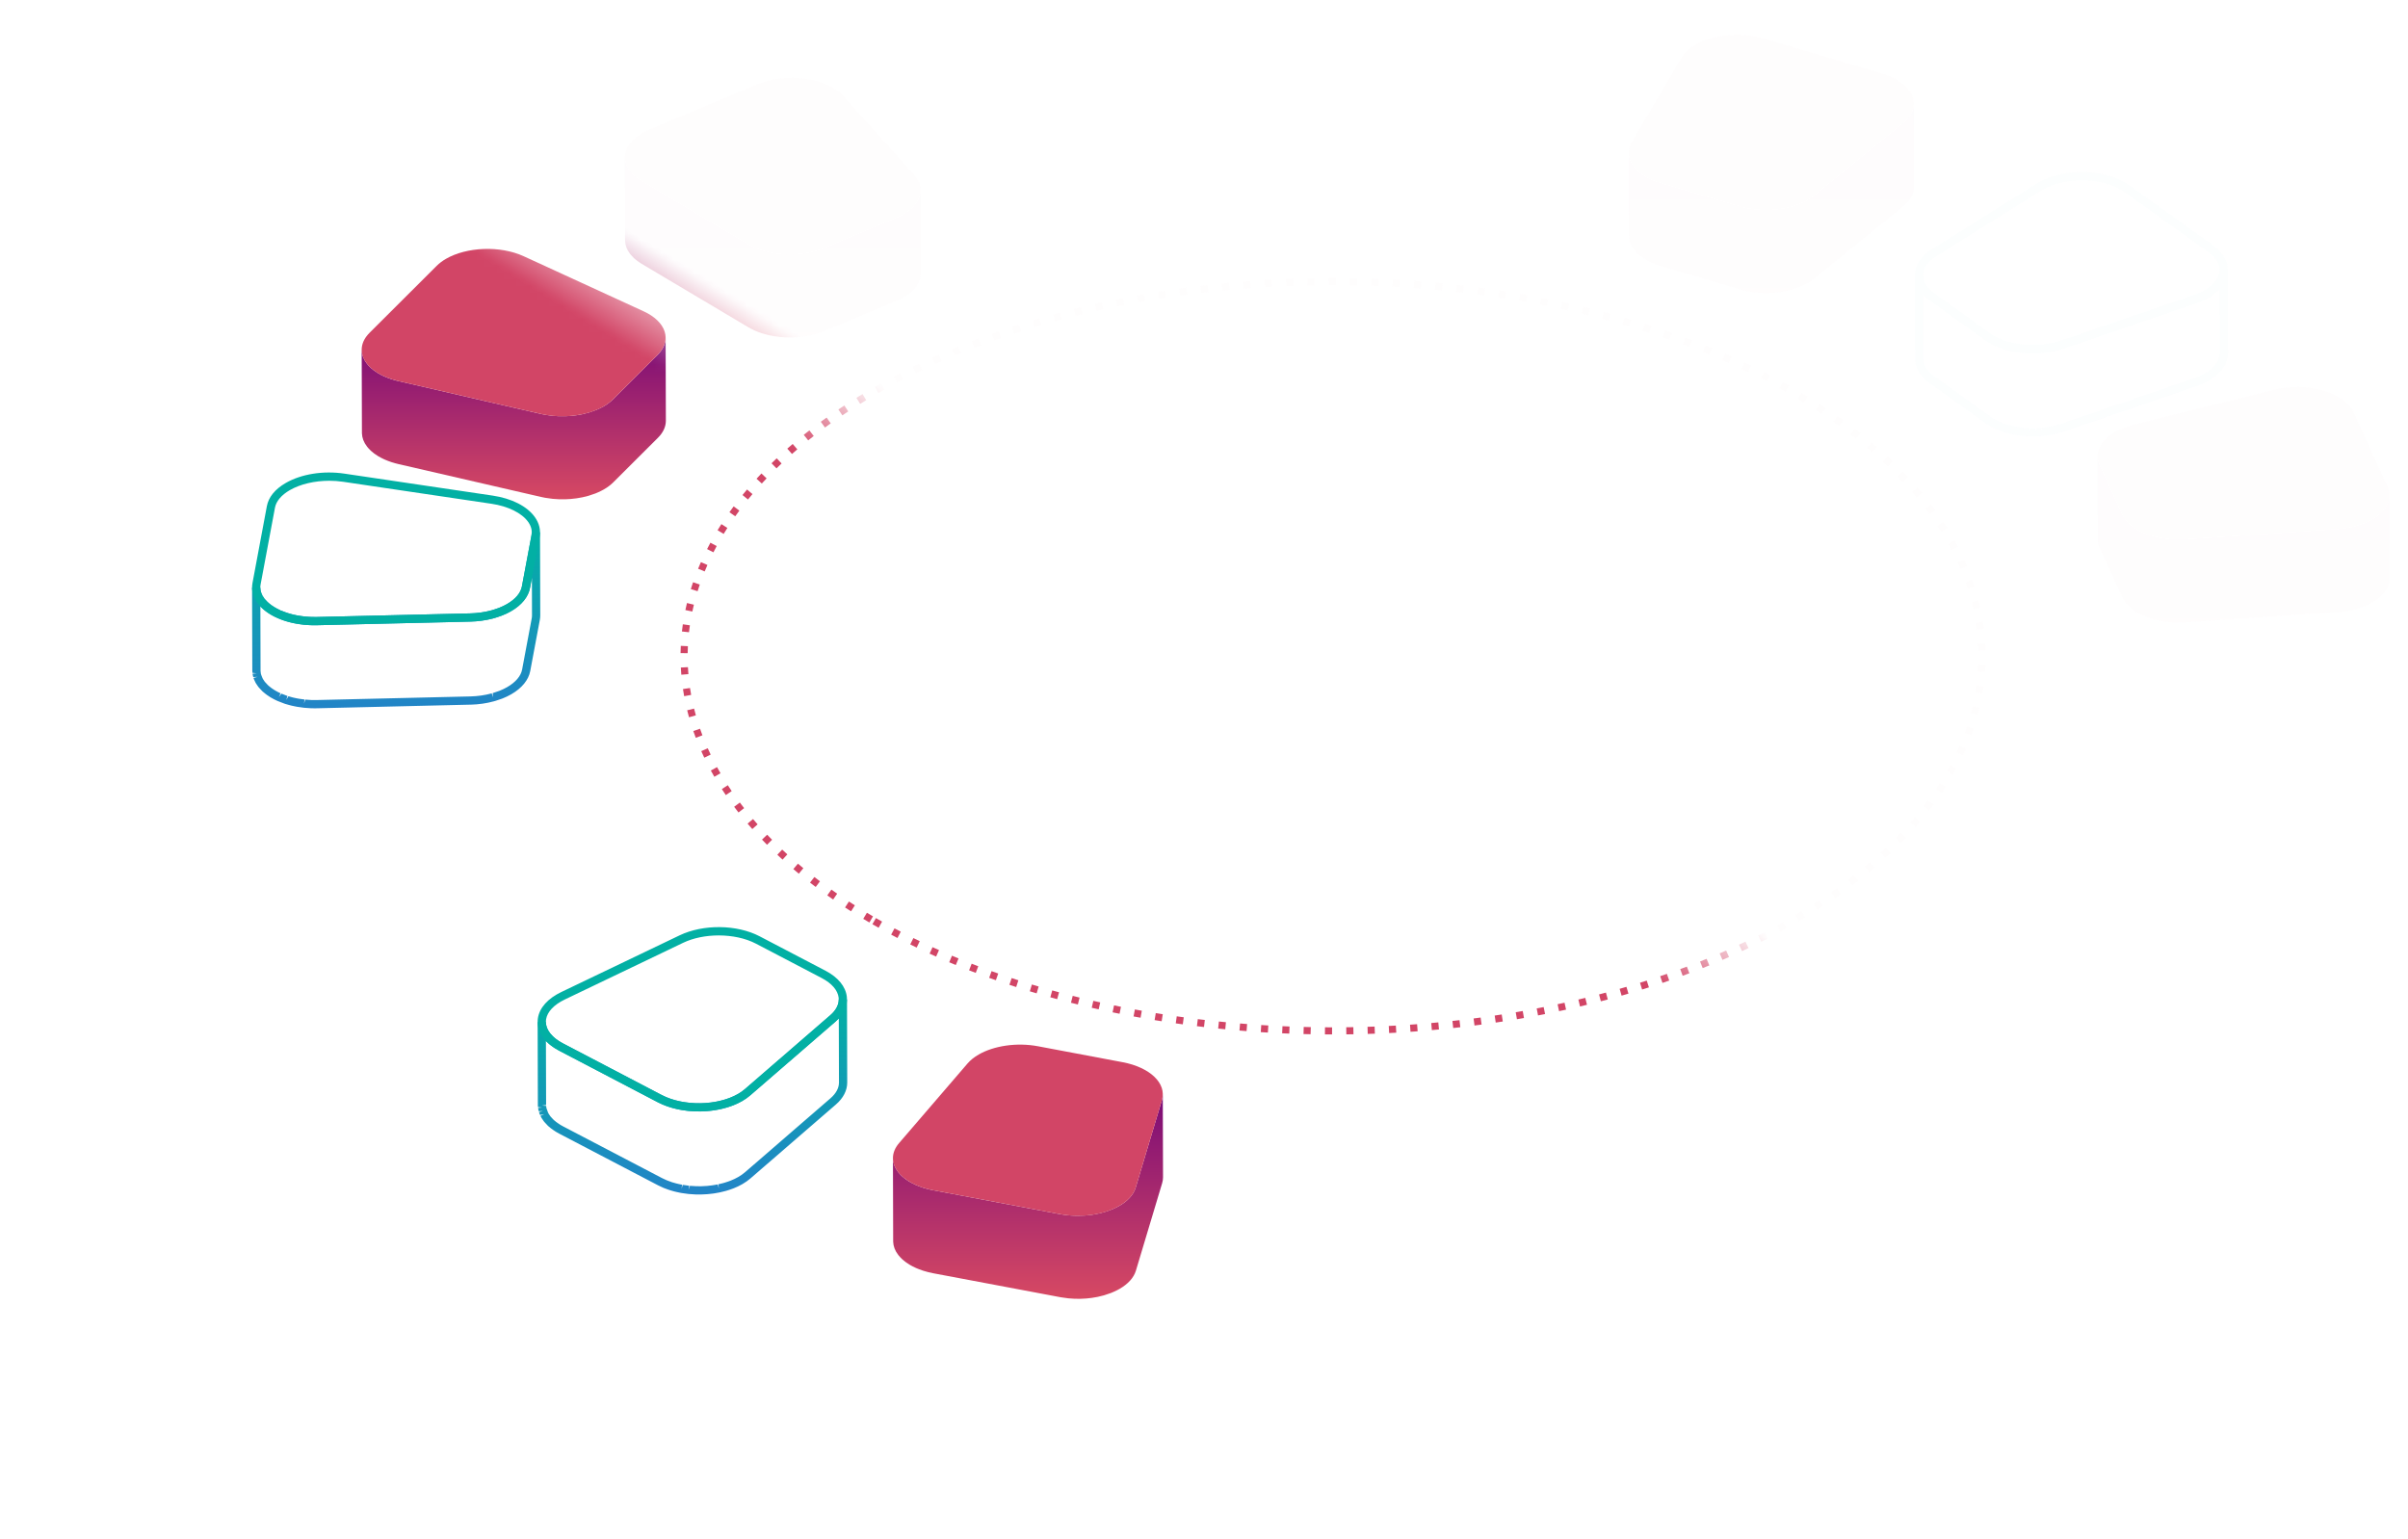 <svg width="366" height="234" viewBox="0 0 366 234" fill="none" xmlns="http://www.w3.org/2000/svg">
<mask id="mask0" style="mask-type:alpha" maskUnits="userSpaceOnUse" x="0" y="0" width="366" height="234">
<rect width="366" height="234" fill="url(#paint0_linear)"/>
</mask>
<g mask="url(#mask0)">
<path fill-rule="evenodd" clip-rule="evenodd" d="M201.961 43.348L202.623 43.346L203.038 43.347L203.042 42.266L202.623 42.265L201.957 42.267L201.961 43.348ZM206.271 43.385L206.294 42.304L205.21 42.285L205.194 43.366L206.271 43.385ZM198.728 43.391L199.805 43.37L199.787 42.289L198.702 42.31L198.728 43.391ZM209.5 43.484L209.545 42.404L208.462 42.364L208.425 43.444L209.5 43.484ZM195.495 43.495L196.572 43.453L196.535 42.373L195.45 42.415L195.495 43.495ZM212.728 43.645L212.792 42.566L211.709 42.506L211.652 43.585L212.728 43.645ZM192.264 43.66L193.341 43.598L193.282 42.519L192.197 42.581L192.264 43.66ZM215.949 43.867L216.035 42.79L214.954 42.708L214.876 43.786L215.949 43.867ZM189.037 43.887L190.112 43.805L190.034 42.727L188.951 42.81L189.037 43.887ZM219.167 44.151L219.272 43.075L218.193 42.973L218.096 44.049L219.167 44.151ZM185.814 44.177L186.889 44.073L186.787 42.997L185.707 43.102L185.814 44.177ZM222.377 44.497L222.504 43.424L221.428 43.301L221.309 44.375L222.377 44.497ZM182.596 44.529L183.668 44.405L183.547 43.331L182.467 43.456L182.596 44.529ZM225.577 44.906L225.726 43.836L224.652 43.691L224.512 44.762L225.577 44.906ZM179.385 44.946L180.455 44.8L180.312 43.729L179.236 43.876L179.385 44.946ZM228.77 45.38L228.939 44.312L227.87 44.146L227.708 45.214L228.77 45.38ZM176.185 45.426L177.251 45.259L177.087 44.191L176.013 44.359L176.185 45.426ZM231.949 45.918L232.141 44.855L231.074 44.666L230.891 45.732L231.949 45.918ZM172.993 45.973L174.056 45.783L173.87 44.719L172.8 44.909L172.993 45.973ZM235.117 46.522L235.33 45.462L234.27 45.253L234.063 46.313L235.117 46.522ZM169.812 46.586L170.871 46.374L170.662 45.314L169.597 45.526L169.812 46.586ZM238.27 47.193L238.506 46.139L237.449 45.906L237.221 46.963L238.27 47.193ZM166.646 47.268L167.7 47.033L167.47 45.977L166.407 46.213L166.646 47.268ZM241.406 47.932L241.666 46.883L240.615 46.627L240.363 47.678L241.406 47.932ZM163.494 48.019L164.544 47.76L164.288 46.71L163.231 46.97L163.494 48.019ZM244.524 48.742L244.81 47.699C244.462 47.604 244.113 47.511 243.765 47.42L243.489 48.464L244.524 48.742ZM160.361 48.841L161.405 48.558L161.126 47.514L160.074 47.799L160.361 48.841ZM247.622 49.623L247.931 48.587L246.892 48.283L246.593 49.322L247.622 49.623ZM157.252 49.735L158.283 49.429L157.98 48.391L156.939 48.7L157.252 49.735ZM250.707 50.582L251.039 49.553L250.005 49.223L249.681 50.254L250.707 50.582ZM154.17 50.702L155.194 50.371L154.866 49.341L153.834 49.674L154.17 50.702ZM253.767 51.615L254.126 50.596L253.101 50.239L252.749 51.262L253.767 51.615ZM151.115 51.745L152.13 51.389L151.776 50.367L150.752 50.727L151.115 51.745ZM256.796 52.728L257.183 51.718L256.167 51.336L255.79 52.348L256.796 52.728ZM148.085 52.867L149.093 52.484L148.712 51.472L147.698 51.858L148.085 52.867ZM259.796 53.921L260.21 52.922C259.876 52.784 259.54 52.647 259.204 52.511L258.8 53.514C259.134 53.648 259.466 53.784 259.796 53.921ZM145.091 54.07L146.087 53.66L145.679 52.659L144.675 53.072L145.091 54.07ZM262.76 55.197L263.201 54.211C262.871 54.063 262.541 53.917 262.207 53.771L261.775 54.762C262.105 54.906 262.434 55.051 262.76 55.197ZM142.132 55.356L143.115 54.918L142.68 53.928L141.688 54.37L142.132 55.356ZM265.685 56.559L266.155 55.586C265.829 55.429 265.503 55.273 265.175 55.118L264.714 56.096C265.038 56.249 265.362 56.403 265.685 56.559ZM139.212 56.729C139.533 56.571 139.856 56.416 140.181 56.261L139.716 55.285C139.389 55.441 139.062 55.599 138.737 55.757L139.212 56.729ZM268.565 58.009L269.067 57.052C268.747 56.884 268.425 56.718 268.102 56.553L267.611 57.516C267.931 57.679 268.249 57.843 268.565 58.009ZM136.337 58.19C136.653 58.022 136.971 57.857 137.29 57.693L136.796 56.731C136.473 56.898 136.151 57.065 135.831 57.235L136.337 58.19ZM271.398 59.551L271.93 58.61C271.615 58.432 271.299 58.255 270.981 58.08L270.459 59.026C270.773 59.2 271.086 59.375 271.398 59.551ZM133.512 59.743C133.821 59.566 134.134 59.389 134.447 59.215L133.922 58.27C133.605 58.447 133.288 58.625 132.975 58.804L133.512 59.743ZM274.176 61.187L274.74 60.266C274.433 60.077 274.122 59.889 273.81 59.703L273.257 60.632C273.565 60.815 273.872 61.001 274.176 61.187ZM130.74 61.391C131.043 61.203 131.349 61.017 131.656 60.831L131.1 59.905C130.786 60.093 130.477 60.282 130.17 60.472L130.74 61.391ZM276.892 62.921L277.489 62.021C277.188 61.82 276.886 61.621 276.579 61.424L275.993 62.332C276.296 62.527 276.595 62.724 276.892 62.921ZM128.033 63.135C128.328 62.937 128.627 62.739 128.928 62.542L128.336 61.638C128.031 61.838 127.729 62.038 127.43 62.239L128.033 63.135ZM279.536 64.757L280.171 63.882C279.879 63.67 279.583 63.459 279.284 63.249L278.663 64.134C278.958 64.341 279.248 64.548 279.536 64.757ZM125.395 64.985C125.684 64.774 125.974 64.565 126.267 64.357L125.64 63.476C125.343 63.687 125.049 63.9 124.758 64.112L125.395 64.985ZM282.103 66.701L282.772 65.854C282.489 65.63 282.203 65.406 281.914 65.184L281.256 66.041C281.541 66.26 281.823 66.48 282.103 66.701ZM122.843 66.941C123.119 66.718 123.4 66.497 123.683 66.277L123.021 65.423C122.731 65.648 122.445 65.873 122.165 66.099L122.843 66.941ZM284.577 68.757L285.286 67.941C285.014 67.704 284.738 67.468 284.46 67.233L283.763 68.059C284.037 68.29 284.309 68.523 284.577 68.757ZM120.378 69.01C120.645 68.775 120.915 68.541 121.189 68.307L120.485 67.486C120.208 67.723 119.934 67.961 119.663 68.2L120.378 69.01ZM286.946 70.928L287.696 70.15C287.437 69.9 287.173 69.649 286.906 69.401L286.168 70.191C286.431 70.436 286.691 70.682 286.946 70.928ZM118.023 71.196C118.276 70.948 118.533 70.701 118.795 70.454L118.053 69.668C117.787 69.919 117.524 70.171 117.267 70.423L118.023 71.196ZM289.197 73.22L289.988 72.485C289.742 72.219 289.492 71.955 289.239 71.692L288.46 72.442C288.709 72.7 288.955 72.96 289.197 73.22ZM115.788 73.502C116.026 73.24 116.27 72.98 116.518 72.72L115.734 71.974C115.482 72.239 115.233 72.505 114.989 72.773L115.788 73.502ZM291.311 75.634L292.145 74.948C291.915 74.668 291.681 74.389 291.44 74.111L290.622 74.817C290.856 75.089 291.085 75.361 291.311 75.634ZM113.689 75.931C113.912 75.656 114.14 75.382 114.371 75.108L113.547 74.409C113.31 74.689 113.078 74.969 112.85 75.251L113.689 75.931ZM293.269 78.172L294.146 77.542C293.935 77.248 293.718 76.955 293.498 76.662L292.635 77.313C292.851 77.598 293.062 77.885 293.269 78.172ZM111.751 78.484C111.955 78.195 112.165 77.907 112.378 77.62L111.511 76.975C111.292 77.269 111.078 77.564 110.868 77.86L111.751 78.484ZM295.05 80.834L295.97 80.266C295.778 79.957 295.583 79.65 295.384 79.343L294.478 79.933C294.673 80.233 294.864 80.533 295.05 80.834ZM109.991 81.162C110.176 80.859 110.363 80.557 110.557 80.256L109.647 79.672C109.449 79.981 109.256 80.29 109.067 80.6L109.991 81.162ZM296.632 83.617L297.591 83.119C297.424 82.797 297.252 82.476 297.075 82.154L296.128 82.676C296.301 82.989 296.469 83.303 296.632 83.617ZM108.436 83.957C108.596 83.642 108.761 83.326 108.931 83.012L107.979 82.498C107.806 82.82 107.637 83.144 107.473 83.467L108.436 83.957ZM297.988 86.512L298.984 86.094C298.844 85.758 298.698 85.423 298.547 85.089L297.563 85.536C297.71 85.861 297.852 86.186 297.988 86.512ZM107.108 86.864C107.242 86.537 107.382 86.209 107.525 85.883L106.535 85.447C106.388 85.783 106.246 86.119 106.108 86.456L107.108 86.864ZM299.095 89.507L300.124 89.177C300.013 88.83 299.896 88.482 299.773 88.137L298.755 88.498C298.874 88.834 298.987 89.17 299.095 89.507ZM106.033 89.869C106.137 89.531 106.246 89.194 106.361 88.858L105.34 88.508C105.221 88.855 105.107 89.203 105 89.553L106.033 89.869ZM299.93 92.586L300.984 92.352C300.905 91.996 300.82 91.641 300.732 91.286L299.683 91.55C299.77 91.895 299.853 92.24 299.93 92.586ZM105.23 92.959C105.303 92.613 105.382 92.267 105.466 91.921L104.415 91.667C104.329 92.023 104.248 92.379 104.173 92.736L105.23 92.959ZM300.473 95.726L301.545 95.593C301.5 95.232 301.45 94.869 301.393 94.508L300.325 94.678C300.38 95.027 300.43 95.376 300.473 95.726ZM104.722 96.11C104.761 95.757 104.807 95.405 104.857 95.054L103.787 94.899C103.734 95.263 103.689 95.626 103.647 95.991L104.722 96.11ZM300.711 98.901L301.791 98.872C301.781 98.507 301.766 98.143 301.745 97.778L300.665 97.84C300.686 98.193 300.701 98.548 300.711 98.901ZM104.521 99.293C104.527 98.939 104.538 98.584 104.555 98.229L103.475 98.18C103.458 98.545 103.447 98.911 103.441 99.275L104.521 99.293ZM301.717 102.165C301.742 101.8 301.763 101.436 301.777 101.069L300.697 101.026C300.683 101.381 300.664 101.734 300.639 102.089L301.717 102.165ZM103.554 102.565L104.632 102.477C104.603 102.122 104.578 101.77 104.561 101.416L103.481 101.473C103.5 101.836 103.524 102.199 103.554 102.565ZM301.322 105.439C301.384 105.076 301.439 104.714 301.488 104.351L300.418 104.204C300.37 104.556 300.315 104.906 300.256 105.257L301.322 105.439ZM103.987 105.828L105.05 105.633C104.985 105.284 104.928 104.935 104.876 104.586L103.808 104.744C103.861 105.107 103.921 105.468 103.987 105.828ZM300.618 108.652C300.714 108.298 300.803 107.943 300.887 107.587L299.834 107.341C299.754 107.685 299.667 108.028 299.575 108.371L300.618 108.652ZM104.726 109.034L105.767 108.741C105.67 108.399 105.58 108.057 105.495 107.714L104.446 107.972C104.533 108.326 104.627 108.681 104.726 109.034ZM299.625 111.786C299.751 111.442 299.871 111.097 299.986 110.751L298.961 110.409C298.85 110.745 298.731 111.08 298.609 111.415L299.625 111.786ZM105.753 112.157L106.765 111.775C106.638 111.442 106.517 111.107 106.401 110.774L105.38 111.127C105.499 111.471 105.624 111.815 105.753 112.157ZM298.364 114.821C298.519 114.489 298.668 114.156 298.813 113.823L297.82 113.394C297.68 113.719 297.534 114.042 297.384 114.366L298.364 114.821ZM107.045 115.179L108.02 114.712C107.865 114.391 107.718 114.068 107.574 113.745L106.586 114.183C106.733 114.516 106.887 114.848 107.045 115.179ZM296.86 117.74C297.04 117.421 297.215 117.102 297.386 116.782L296.433 116.273C296.266 116.586 296.095 116.898 295.919 117.209L296.86 117.74ZM108.575 118.083L109.511 117.542C109.331 117.233 109.158 116.922 108.989 116.612L108.04 117.128C108.213 117.447 108.392 117.766 108.575 118.083ZM295.141 120.534C295.345 120.229 295.543 119.923 295.737 119.617L294.823 119.039C294.635 119.339 294.44 119.637 294.242 119.935L295.141 120.534ZM110.318 120.861L111.213 120.256C111.012 119.959 110.817 119.661 110.624 119.364L109.716 119.95C109.912 120.255 110.113 120.559 110.318 120.861ZM293.232 123.198C293.455 122.908 293.675 122.617 293.889 122.324L293.018 121.686C292.808 121.971 292.594 122.256 292.375 122.54L293.232 123.198ZM112.248 123.509L113.102 122.845C112.881 122.562 112.665 122.278 112.453 121.994L111.586 122.641C111.802 122.931 112.024 123.22 112.248 123.509ZM291.155 125.731C291.395 125.455 291.633 125.179 291.865 124.901L291.037 124.207C290.809 124.48 290.577 124.75 290.341 125.02L291.155 125.731ZM114.344 126.027L115.154 125.311C114.917 125.043 114.683 124.773 114.453 124.503L113.629 125.202C113.864 125.479 114.103 125.754 114.344 126.027ZM288.934 128.133C289.189 127.871 289.441 127.609 289.689 127.346L288.901 126.606C288.658 126.863 288.411 127.121 288.16 127.377L288.934 128.133ZM116.583 128.414L117.351 127.652C117.097 127.398 116.849 127.142 116.604 126.886L115.822 127.632C116.071 127.894 116.325 128.153 116.583 128.414ZM286.585 130.406C286.853 130.159 287.118 129.911 287.38 129.662L286.636 128.879C286.378 129.124 286.117 129.368 285.853 129.611L286.585 130.406ZM118.946 130.673L119.673 129.874C119.407 129.632 119.145 129.39 118.886 129.147L118.146 129.934C118.408 130.181 118.675 130.427 118.946 130.673ZM284.124 132.56C284.404 132.326 284.683 132.092 284.957 131.856L284.25 131.037C283.981 131.27 283.709 131.5 283.433 131.729L284.124 132.56ZM121.419 132.811L122.104 131.975C121.828 131.747 121.554 131.518 121.282 131.287L120.583 132.111C120.858 132.346 121.137 132.579 121.419 132.811ZM281.567 134.593C281.857 134.372 282.145 134.151 282.43 133.927L281.762 133.077C281.482 133.297 281.199 133.515 280.913 133.731L281.567 134.593ZM123.983 134.83L124.632 133.965C124.345 133.75 124.062 133.533 123.78 133.316L123.118 134.169C123.403 134.391 123.692 134.611 123.983 134.83ZM278.929 136.511C279.227 136.303 279.522 136.094 279.816 135.885L279.189 135.004C278.897 135.211 278.605 135.418 278.31 135.624L278.929 136.511ZM126.634 136.736L127.247 135.846C126.95 135.642 126.657 135.437 126.367 135.232L125.742 136.112C126.036 136.321 126.333 136.528 126.634 136.736ZM276.214 138.322C276.52 138.126 276.823 137.929 277.125 137.73L276.532 136.826C276.233 137.023 275.934 137.218 275.63 137.412L276.214 138.322ZM129.356 138.533L129.936 137.621C129.631 137.428 129.33 137.235 129.03 137.04L128.442 137.946C128.744 138.143 129.049 138.338 129.356 138.533ZM273.434 140.031C273.747 139.846 274.059 139.66 274.368 139.473L273.806 138.549C273.502 138.734 273.194 138.918 272.885 139.1L273.434 140.031ZM132.143 140.231L132.688 139.297C132.377 139.115 132.069 138.933 131.764 138.749L131.207 139.677C131.517 139.862 131.828 140.047 132.143 140.231ZM133.544 141.033L134.073 140.092C133.761 139.916 133.449 139.738 133.139 139.56L132.6 140.495C132.912 140.676 133.228 140.856 133.544 141.033ZM270.598 141.642C270.917 141.468 271.235 141.292 271.551 141.115L271.022 140.172C270.71 140.347 270.396 140.521 270.08 140.693L270.598 141.642ZM136.41 142.585L136.91 141.626L135.958 141.125L135.45 142.079L136.41 142.585ZM267.711 143.156L268.677 142.662L268.183 141.701L267.223 142.192L267.711 143.156ZM139.326 144.043L139.795 143.068C139.471 142.913 139.149 142.756 138.828 142.598L138.35 143.567C138.674 143.727 139 143.886 139.326 144.043ZM264.779 144.58C265.107 144.427 265.436 144.272 265.762 144.115L265.295 143.141C264.973 143.295 264.648 143.448 264.322 143.6L264.779 144.58ZM142.284 145.412L142.722 144.424C142.394 144.278 142.067 144.131 141.742 143.983L141.293 144.965C141.622 145.115 141.952 145.265 142.284 145.412ZM261.806 145.914C262.139 145.772 262.47 145.626 262.801 145.48L262.363 144.491C262.036 144.636 261.707 144.779 261.378 144.922L261.806 145.914ZM145.278 146.693L145.691 145.693L144.696 145.279L144.276 146.275L145.278 146.693ZM258.798 147.162L259.806 146.755L259.395 145.755L258.398 146.158L258.798 147.162ZM148.307 147.89L148.691 146.88L147.687 146.493L147.294 147.499L148.307 147.89ZM255.757 148.327L256.774 147.948L256.391 146.937L255.382 147.314L255.757 148.327ZM151.367 149.005L151.725 147.986L150.711 147.625L150.344 148.643L151.367 149.005ZM252.686 149.412L253.712 149.06L253.357 148.038L252.338 148.389L252.686 149.412ZM154.454 150.041L154.786 149.012L153.763 148.679L153.423 149.704L154.454 150.041ZM249.59 150.419C249.936 150.312 250.281 150.202 250.625 150.092L250.293 149.063C249.953 149.173 249.611 149.28 249.268 149.388L249.59 150.419ZM157.562 151L157.867 149.963C157.523 149.862 157.182 149.76 156.84 149.656L156.525 150.69C156.869 150.795 157.215 150.898 157.562 151ZM246.469 151.35L247.513 151.048L247.208 150.011L246.174 150.311L246.469 151.35ZM160.685 151.882L160.968 150.839L159.933 150.556L159.644 151.597L160.685 151.882ZM243.318 152.209C243.67 152.117 244.022 152.025 244.372 151.93L244.091 150.887L243.047 151.162L243.318 152.209ZM163.829 152.692L164.087 151.644L163.046 151.383L162.78 152.432L163.829 152.692ZM240.151 152.995C240.506 152.911 240.859 152.827 241.212 152.739L240.952 151.691C240.604 151.777 240.254 151.86 239.903 151.942L240.151 152.995ZM166.991 153.432L167.226 152.377L166.179 152.141L165.937 153.194L166.991 153.432ZM236.968 153.71C237.323 153.635 237.679 153.558 238.033 153.479L237.797 152.424C237.446 152.503 237.095 152.578 236.743 152.653L236.968 153.71ZM170.169 154.104L170.38 153.043L169.328 152.829L169.107 153.888L170.169 154.104ZM233.77 154.357L234.838 154.149L234.627 153.088L233.568 153.294L233.77 154.357ZM173.36 154.705L173.548 153.641L172.491 153.449L172.294 154.512L173.36 154.705ZM230.562 154.935L231.633 154.749L231.445 153.685L230.38 153.868L230.562 154.935ZM176.563 155.241L176.731 154.173L175.67 154.003L175.494 155.069L176.563 155.241ZM227.341 155.444L228.416 155.281L228.25 154.213L227.183 154.376L227.341 155.444ZM179.777 155.711L179.922 154.641L178.857 154.492L178.705 155.563L179.777 155.711ZM224.113 155.891L225.192 155.748L225.046 154.678L223.977 154.818L224.113 155.891ZM183 156.12L183.123 155.046L182.057 154.919L181.924 155.991L183 156.12ZM220.878 156.272L221.957 156.151L221.834 155.077L220.761 155.197L220.878 156.272ZM186.234 156.463L186.333 155.387C185.977 155.354 185.62 155.318 185.265 155.281L185.153 156.356C185.513 156.394 185.873 156.43 186.234 156.463ZM217.634 156.59L218.716 156.491L218.614 155.415L217.54 155.514L217.634 156.59ZM189.47 156.743L189.552 155.665L188.481 155.58L188.389 156.656L189.47 156.743ZM214.388 156.845L215.472 156.767L215.39 155.689L214.315 155.767L214.388 156.845ZM192.711 156.963L192.775 155.885L191.7 155.818L191.63 156.897L192.711 156.963ZM211.138 157.037C211.5 157.02 211.862 157.001 212.225 156.979L212.16 155.901C211.802 155.921 211.443 155.94 211.085 155.957L211.138 157.037ZM195.96 157.12L196.003 156.04L194.928 155.994L194.877 157.074L195.96 157.12ZM207.886 157.167L208.972 157.131L208.931 156.051L207.855 156.087L207.886 157.167ZM199.198 157.214L199.233 156.134L198.156 156.109L198.127 157.189L199.198 157.214ZM204.633 157.236L205.719 157.22L205.698 156.14L204.621 156.155L204.633 157.236ZM202.463 157.248L202.467 156.168L201.389 156.163L201.38 157.243L202.463 157.248Z" fill="#D24566"/>
<path fill-rule="evenodd" clip-rule="evenodd" d="M94.996 24.15C95.004 24.247 95.011 24.344 95.028 24.44L95.082 24.658L95.159 24.927L95.248 25.139C95.287 25.232 95.329 25.325 95.377 25.417L95.495 25.615C95.558 25.717 95.626 25.819 95.701 25.921L95.843 26.1C95.963 26.247 96.099 26.392 96.246 26.533L96.353 26.642C96.442 26.722 96.543 26.8 96.641 26.879L96.865 27.061C96.975 27.14 97.097 27.216 97.213 27.293C97.305 27.352 97.388 27.413 97.484 27.471L113.717 37.128C113.993 37.293 114.29 37.441 114.595 37.58L114.784 37.665C115.085 37.795 115.397 37.914 115.718 38.019L115.98 38.098C116.14 38.146 116.3 38.192 116.463 38.235C116.566 38.261 116.67 38.285 116.774 38.309C116.933 38.346 117.093 38.38 117.254 38.411C117.35 38.43 117.446 38.447 117.543 38.464C117.874 38.521 118.208 38.57 118.548 38.604L118.593 38.607C118.874 38.634 119.157 38.652 119.441 38.664C119.543 38.668 119.646 38.669 119.748 38.671C119.928 38.674 120.107 38.676 120.287 38.673C120.401 38.671 120.515 38.669 120.628 38.664C120.79 38.658 120.953 38.649 121.115 38.638C121.229 38.63 121.345 38.622 121.459 38.611C121.623 38.596 121.785 38.577 121.948 38.556C122.057 38.543 122.166 38.53 122.274 38.514C122.465 38.486 122.655 38.451 122.844 38.415L123.092 38.369C123.38 38.308 123.663 38.239 123.941 38.16L124.087 38.115C124.378 38.029 124.662 37.933 124.941 37.827C125.055 37.783 125.172 37.743 125.283 37.696L136.248 33.093C136.633 32.932 136.989 32.756 137.316 32.567C139.02 31.583 139.936 30.256 139.932 28.905L139.968 41.528C139.972 42.879 139.056 44.206 137.353 45.19C137.025 45.378 136.669 45.555 136.284 45.716L125.319 50.319L125.107 50.406L124.976 50.45C124.697 50.556 124.413 50.653 124.122 50.738L124.022 50.772L123.978 50.783C123.699 50.861 123.415 50.931 123.128 50.991L123.085 51.002L122.88 51.038C122.69 51.074 122.501 51.108 122.31 51.137L122.21 51.154L121.984 51.179C121.821 51.2 121.658 51.219 121.494 51.234L121.35 51.25L121.152 51.261C120.989 51.272 120.826 51.281 120.662 51.287L120.479 51.297L120.324 51.296C120.144 51.299 119.964 51.297 119.783 51.294L119.57 51.293L119.477 51.287C119.191 51.275 118.906 51.257 118.623 51.23L118.589 51.227H118.584C118.244 51.192 117.909 51.143 117.577 51.087L117.453 51.069L117.291 51.034C117.129 51.003 116.969 50.969 116.81 50.932C116.705 50.908 116.602 50.884 116.499 50.857C116.335 50.816 116.175 50.769 116.016 50.721L115.807 50.662L115.754 50.642C115.432 50.537 115.121 50.418 114.82 50.288L114.631 50.203C114.326 50.064 114.029 49.916 113.753 49.751L97.519 40.094L97.475 40.066L97.249 39.915C97.13 39.839 97.01 39.763 96.901 39.684L96.675 39.501C96.578 39.422 96.478 39.345 96.389 39.264L96.356 39.238L96.281 39.156C96.133 39.015 95.999 38.87 95.877 38.723L95.805 38.644L95.737 38.544C95.662 38.443 95.594 38.34 95.531 38.237L95.45 38.118L95.413 38.04C95.364 37.947 95.323 37.855 95.282 37.762L95.213 37.614L95.195 37.55L95.118 37.281L95.07 37.115L95.064 37.063C95.047 36.967 95.04 36.87 95.031 36.774L95.013 36.606L95.011 36.528L94.977 23.905L94.996 24.15Z" fill="url(#paint1_linear)"/>
<path fill-rule="evenodd" clip-rule="evenodd" d="M97.583 20.247C94.201 22.199 94.046 25.425 97.484 27.471L113.717 37.128C116.784 38.957 121.71 39.196 125.284 37.696L136.248 33.093C136.633 32.932 136.989 32.756 137.316 32.567C140.031 31 140.743 28.562 138.928 26.545L128.173 14.589C125.671 11.807 119.49 10.969 115.095 12.814L98.661 19.715C98.272 19.879 97.912 20.057 97.583 20.247Z" fill="#D24566"/>
<path fill-rule="evenodd" clip-rule="evenodd" d="M54.974 53.169L54.984 53.327C54.99 53.445 55.005 53.563 55.025 53.679L55.051 53.816C55.08 53.944 55.115 54.071 55.16 54.196L55.184 54.269C55.242 54.421 55.313 54.571 55.395 54.72L55.459 54.828C55.544 54.97 55.636 55.109 55.742 55.247L55.792 55.316C55.938 55.5 56.108 55.678 56.291 55.852L56.383 55.94C56.526 56.07 56.679 56.198 56.844 56.321L56.903 56.361C57.053 56.47 57.212 56.576 57.377 56.678L57.517 56.761C57.773 56.913 58.048 57.057 58.34 57.19L58.472 57.248C58.773 57.38 59.09 57.503 59.425 57.614L59.572 57.66C59.888 57.759 60.212 57.852 60.556 57.931L82.186 62.916C82.516 62.992 82.852 63.046 83.188 63.098C83.356 63.123 83.522 63.148 83.689 63.168C83.972 63.201 84.254 63.227 84.537 63.244C84.635 63.25 84.731 63.259 84.831 63.263C85.21 63.279 85.588 63.281 85.963 63.269L86.201 63.255C86.514 63.24 86.823 63.215 87.129 63.182C87.222 63.171 87.314 63.163 87.403 63.151C87.775 63.103 88.139 63.044 88.496 62.969L88.684 62.922C88.977 62.857 89.263 62.782 89.541 62.699C89.719 62.647 89.886 62.585 90.056 62.525C90.263 62.453 90.471 62.383 90.666 62.301L90.876 62.21C91.18 62.075 91.477 61.932 91.751 61.774C92.29 61.462 92.769 61.106 93.168 60.708L99.966 53.928C100.577 53.318 100.951 52.661 101.099 51.997C101.147 51.776 101.172 51.554 101.171 51.332L101.207 63.955C101.209 64.841 100.817 65.737 100.001 66.551L93.204 73.331C92.805 73.729 92.326 74.085 91.785 74.397C91.511 74.555 91.216 74.698 90.912 74.833L90.703 74.924L90.51 75.007C90.376 75.06 90.231 75.1 90.094 75.148C89.922 75.208 89.754 75.27 89.576 75.322L89.433 75.371C89.203 75.437 88.963 75.491 88.724 75.545L88.531 75.592L88.493 75.601C88.204 75.661 87.909 75.713 87.609 75.755L87.439 75.774C87.35 75.786 87.257 75.795 87.165 75.804C87.025 75.82 86.888 75.84 86.746 75.851C86.579 75.865 86.409 75.87 86.239 75.879L85.999 75.891L85.879 75.898C85.579 75.905 85.278 75.904 84.977 75.894L84.865 75.886C84.769 75.882 84.671 75.873 84.573 75.867C84.382 75.856 84.191 75.848 83.999 75.829C83.907 75.819 83.817 75.801 83.725 75.791C83.558 75.771 83.391 75.746 83.225 75.721C83.103 75.702 82.981 75.692 82.862 75.67C82.647 75.631 82.433 75.587 82.222 75.539L60.592 70.554C60.248 70.475 59.922 70.382 59.608 70.283L59.511 70.256L59.462 70.237C59.126 70.126 58.809 70.003 58.508 69.871L58.377 69.813C58.084 69.679 57.809 69.536 57.553 69.384L57.486 69.35L57.413 69.301C57.246 69.199 57.089 69.093 56.938 68.984L56.88 68.944C56.715 68.821 56.563 68.693 56.419 68.563L56.371 68.524L56.325 68.475C56.144 68.301 55.974 68.123 55.828 67.939L55.813 67.922L55.776 67.87C55.672 67.733 55.578 67.593 55.495 67.451L55.452 67.386L55.431 67.342C55.35 67.194 55.278 67.044 55.219 66.892L55.214 66.878L55.197 66.819C55.151 66.693 55.115 66.567 55.087 66.439L55.069 66.376L55.062 66.302C55.041 66.185 55.026 66.068 55.02 65.95L55.011 65.869L55.011 65.792L54.974 53.169Z" fill="url(#paint2_linear)"/>
<path fill-rule="evenodd" clip-rule="evenodd" d="M67.796 39.339C67.257 39.65 66.776 40.008 66.374 40.41L56.181 50.578C53.459 53.298 55.523 56.772 60.556 57.931L82.186 62.916C85.541 63.688 89.287 63.195 91.751 61.774C92.29 61.462 92.769 61.106 93.168 60.708L99.966 53.928C102.182 51.717 101.271 48.902 97.82 47.319L79.584 38.944C75.971 37.288 70.903 37.546 67.796 39.339Z" fill="#D24566"/>
<path fill-rule="evenodd" clip-rule="evenodd" d="M46.385 106.347L46.217 106.957L46.282 106.334C45.983 106.303 45.691 106.26 45.404 106.211L45.035 106.14C44.892 106.111 44.749 106.082 44.611 106.049L44.313 105.973C44.105 105.916 43.971 105.879 43.84 105.838L43.508 106.395L43.7 105.798L43.575 105.75C43.294 105.654 43.026 105.554 42.772 105.443L42.388 105.961L42.645 105.39C42.364 105.264 42.103 105.125 41.855 104.979L41.626 104.838C41.522 104.772 41.425 104.709 41.334 104.644L41.103 104.471L40.853 104.264L40.775 104.199L40.673 104.098C40.553 103.983 40.438 103.859 40.333 103.731L40.255 103.648C40.157 103.518 40.093 103.412 40.028 103.307L39.967 103.217L39.894 103.069L39.715 102.622C39.675 102.493 39.658 102.443 39.648 102.392L39.617 102.108L39.603 101.993L39.575 92.181L39.776 92.385L39.992 92.585C40.09 92.67 40.191 92.754 40.297 92.835C40.383 92.903 40.475 92.973 40.569 93.041C40.681 93.119 40.795 93.194 40.913 93.27C40.998 93.324 41.09 93.381 41.185 93.437C41.471 93.604 41.772 93.764 42.093 93.909L42.188 93.948C42.522 94.093 42.822 94.207 43.133 94.313L43.431 94.411C43.578 94.457 43.727 94.498 43.876 94.539L44.282 94.645C44.431 94.68 44.586 94.711 44.737 94.742C44.885 94.773 45.019 94.799 45.156 94.822C45.468 94.877 45.788 94.922 46.114 94.957L46.225 94.972C46.55 95.003 46.88 95.026 47.215 95.037C47.529 95.049 47.849 95.052 48.17 95.043L71.618 94.488C71.934 94.475 72.153 94.465 72.37 94.447L72.68 94.415C72.915 94.391 73.087 94.373 73.252 94.35L73.525 94.305C73.772 94.265 73.954 94.235 74.13 94.2L74.397 94.14C74.618 94.091 74.832 94.039 75.041 93.983L75.272 93.915C75.635 93.808 75.948 93.703 76.249 93.587C76.484 93.496 76.629 93.432 76.772 93.366L77.034 93.251C77.26 93.143 77.48 93.027 77.688 92.907C79.285 91.984 80.305 90.733 80.558 89.381L80.846 87.843L80.861 93.535C80.862 93.685 80.849 93.834 80.82 93.984L79.359 101.775C79.177 102.76 78.374 103.708 77.096 104.445C76.915 104.551 76.725 104.651 76.528 104.744L76.319 104.835C76.145 104.914 76.028 104.966 75.907 105.015C75.564 105.146 75.281 105.239 74.99 105.325L74.894 105.358L74.91 106.001L74.746 105.397C74.558 105.447 74.364 105.494 74.168 105.538L73.907 105.597C73.737 105.631 73.553 105.661 73.37 105.69L73.15 105.728C72.942 105.756 72.766 105.774 72.59 105.791L72.32 105.821C72.105 105.838 71.9 105.846 71.695 105.855L71.469 105.866L48.178 106.414C47.883 106.42 47.597 106.42 47.313 106.409C46.986 106.397 46.684 106.376 46.385 106.347ZM47.84 107.671C47.962 107.671 48.084 107.669 48.206 107.666L71.66 107.111C71.968 107.098 72.189 107.088 72.406 107.071L72.704 107.039C72.906 107.019 73.1 106.999 73.287 106.973L73.487 106.942C73.766 106.896 73.968 106.863 74.165 106.823L74.373 106.777C74.654 106.713 74.868 106.662 75.075 106.606L75.317 106.537C75.669 106.431 75.983 106.327 76.281 106.212L76.391 106.17C76.508 106.124 76.642 106.064 76.775 106.004L77.069 105.874C77.296 105.766 77.514 105.651 77.722 105.53C79.322 104.608 80.341 103.355 80.593 102.004L82.052 94.216C82.094 93.986 82.115 93.757 82.115 93.53L82.079 80.92V80.907L80.825 80.913V80.916L80.826 80.921C80.826 81.068 80.811 81.215 80.784 81.364L79.325 89.151C79.141 90.137 78.338 91.085 77.061 91.822C76.879 91.927 76.689 92.027 76.493 92.121L76.276 92.216C76.129 92.282 76.004 92.34 75.87 92.393C75.526 92.524 75.246 92.616 74.956 92.702L74.707 92.775C74.52 92.826 74.326 92.872 74.129 92.916L73.882 92.972C73.721 93.005 73.556 93.031 73.392 93.058L73.078 93.109C72.927 93.131 72.772 93.146 72.618 93.161L72.272 93.198C72.07 93.215 71.865 93.223 71.662 93.232L71.434 93.243L48.142 93.791C47.844 93.797 47.55 93.795 47.261 93.785C46.95 93.774 46.645 93.753 46.346 93.724C45.947 93.68 45.656 93.637 45.368 93.588C45.245 93.567 45.124 93.542 45.002 93.518C44.847 93.486 44.709 93.458 44.575 93.426L44.27 93.348C44.071 93.293 43.937 93.256 43.804 93.215L43.538 93.126C43.26 93.031 42.992 92.931 42.736 92.819L42.352 93.338L42.608 92.767C42.328 92.641 42.068 92.502 41.819 92.356L41.589 92.213C41.483 92.148 41.388 92.084 41.295 92.019L41.066 91.848L40.815 91.64L40.647 91.483C40.52 91.36 40.404 91.236 40.298 91.109L39.706 91.379L40.202 90.996C40.123 90.895 40.056 90.789 39.992 90.684L39.571 90.822V90.77L39.913 90.566L39.773 90.266L39.727 90.16L39.684 90.01C39.648 89.896 39.626 89.825 39.611 89.753L39.586 89.519L39.566 89.309L38.313 89.316L38.349 101.939C38.355 102.118 38.364 102.202 38.377 102.286L39.016 102.354L38.392 102.409L38.416 102.607C38.441 102.739 38.468 102.83 38.496 102.92L39.142 102.891L38.535 103.049L38.584 103.213C38.617 103.305 38.651 103.373 38.684 103.441L38.745 103.57L38.858 103.805L38.95 103.95C39.045 104.104 39.139 104.246 39.245 104.385L39.365 104.529C39.508 104.696 39.653 104.856 39.812 105.008L39.906 105.106L39.999 105.184C40.123 105.291 40.227 105.376 40.333 105.458C40.419 105.526 40.51 105.595 40.605 105.663C40.712 105.74 40.83 105.817 40.95 105.893L41.127 106.011L41.221 106.061C41.505 106.227 41.809 106.387 42.13 106.532L42.224 106.571C42.559 106.716 42.858 106.83 43.169 106.936L43.316 106.991L43.419 107.022C43.614 107.08 43.763 107.121 43.913 107.162C44.099 107.212 44.208 107.241 44.319 107.268C44.472 107.305 44.63 107.336 44.788 107.368L45.175 107.443C45.505 107.5 45.824 107.545 46.15 107.58C46.245 107.594 46.279 107.597 46.322 107.597C46.584 107.626 46.914 107.649 47.251 107.66C47.452 107.667 47.647 107.671 47.84 107.671Z" fill="url(#paint3_linear)"/>
<path fill-rule="evenodd" clip-rule="evenodd" d="M50.048 73.082C50.747 73.082 51.451 73.132 52.143 73.234L74.704 76.579C77.229 76.952 79.311 77.981 80.273 79.331C80.741 79.987 80.913 80.671 80.783 81.362L79.323 89.151C79.141 90.137 78.337 91.085 77.06 91.822C75.563 92.687 73.565 93.192 71.433 93.243L48.142 93.791C44.816 93.849 41.752 92.832 40.321 91.151C39.7 90.421 39.46 89.65 39.608 88.858L41.793 77.174C41.977 76.189 42.777 75.242 44.049 74.508C45.646 73.586 47.824 73.082 50.048 73.082ZM47.782 95.048C47.911 95.048 48.041 95.046 48.171 95.043L71.463 94.495C73.802 94.439 76.012 93.875 77.687 92.908C79.286 91.984 80.305 90.732 80.556 89.381L82.016 81.593C82.207 80.568 81.958 79.534 81.294 78.603C80.119 76.957 77.785 75.768 74.888 75.339L52.326 71.995C49.118 71.521 45.792 72.055 43.422 73.423C41.806 74.356 40.816 75.573 40.561 76.944L38.376 88.627C38.159 89.792 38.502 90.945 39.367 91.963C40.999 93.882 44.199 95.048 47.782 95.048Z" fill="#02B0A4"/>
<path fill-rule="evenodd" clip-rule="evenodd" d="M104.863 180.26L104.652 180.867L104.749 180.248L104.649 180.234C104.386 180.206 104.126 180.169 103.866 180.125L103.764 180.111L103.601 180.721L103.663 180.094L103.563 180.072C103.421 180.045 103.28 180.014 103.142 179.982C102.996 179.948 102.896 179.926 102.798 179.9C102.674 179.868 102.561 179.835 102.446 179.801L102.145 179.715C101.887 179.625 101.719 179.562 101.553 179.497L101.306 179.402C101.069 179.303 100.836 179.196 100.61 179.077L85.584 171.221C85.441 171.146 85.302 171.068 85.17 170.988L85.06 170.913C84.968 170.857 84.883 170.798 84.798 170.739C84.696 170.67 84.602 170.602 84.511 170.532L84.293 170.351L84.206 170.28L84.074 170.152C83.963 170.045 83.855 169.928 83.757 169.809L83.67 169.716C83.578 169.595 83.524 169.508 83.471 169.421L83.392 169.305C83.332 169.201 83.313 169.159 83.294 169.116L83.045 168.414L83.036 168.304L83.014 168.113L82.379 168.057L83.005 167.978L82.977 158.235L83.177 158.439C83.261 158.52 83.348 158.599 83.439 158.677C83.526 158.752 83.618 158.83 83.716 158.904C83.817 158.983 83.93 159.063 84.043 159.144C84.171 159.231 84.263 159.292 84.358 159.354C84.555 159.476 84.753 159.596 84.969 159.708L99.993 167.565C100.249 167.699 100.516 167.822 100.789 167.937L100.97 168.007C101.247 168.113 101.434 168.184 101.625 168.248C101.727 168.282 101.832 168.314 101.938 168.344C102.138 168.404 102.289 168.449 102.443 168.489C102.572 168.523 102.702 168.553 102.832 168.581C102.98 168.616 103.136 168.651 103.293 168.68L103.608 168.735C103.903 168.786 104.188 168.825 104.476 168.858L104.713 168.885C105.023 168.915 105.34 168.937 105.656 168.947C106.011 168.956 106.287 168.957 106.561 168.952L106.903 168.937C107.081 168.93 107.264 168.921 107.443 168.908L107.81 168.871C107.981 168.855 108.151 168.837 108.321 168.815L108.673 168.76C108.854 168.731 109.032 168.701 109.209 168.666L109.542 168.595C109.745 168.55 109.944 168.501 110.142 168.447L110.438 168.365C110.782 168.264 111.118 168.153 111.439 168.026C111.589 167.969 111.735 167.903 111.882 167.837L112.134 167.727C112.368 167.615 112.592 167.498 112.806 167.375C113.258 167.114 113.669 166.824 114.028 166.513L127.015 155.276C127.186 155.127 127.346 154.974 127.492 154.818L127.519 164.551C127.521 165.389 127.076 166.219 126.23 166.951L113.244 178.189C112.944 178.448 112.598 178.692 112.216 178.913C112.03 179.02 111.836 179.121 111.636 179.217L111.335 179.348C111.238 179.392 111.141 179.436 111.039 179.476C110.728 179.597 110.427 179.695 110.12 179.786L109.845 179.863C109.673 179.909 109.491 179.954 109.307 179.995L109.194 180.023L109.259 180.651L109.091 180.045C108.841 180.092 108.677 180.119 108.514 180.146L108.19 180.194C108.034 180.216 107.876 180.232 107.718 180.248L107.453 180.278C107.219 180.294 107.053 180.301 106.885 180.308L106.61 180.323C106.315 180.327 106.062 180.326 105.808 180.319C105.444 180.308 105.153 180.287 104.863 180.26ZM106.249 181.578C106.369 181.578 106.484 181.577 106.599 181.574L106.936 181.56C107.117 181.553 107.301 181.544 107.483 181.53L107.847 181.494C108.017 181.478 108.188 181.46 108.36 181.437L108.626 181.398C108.89 181.354 109.067 181.324 109.244 181.289L109.507 181.235C109.78 181.173 109.979 181.124 110.178 181.071L110.464 180.992C110.817 180.887 111.153 180.776 111.475 180.65C111.618 180.594 111.734 180.542 111.85 180.49L112.17 180.35C112.404 180.238 112.628 180.121 112.842 179.998C113.293 179.737 113.703 179.447 114.063 179.136L127.051 167.899C128.181 166.92 128.775 165.761 128.772 164.547L128.737 151.924L127.483 151.927V151.928C127.485 152.767 127.039 153.597 126.194 154.328L113.208 165.566C112.908 165.825 112.563 166.068 112.18 166.289C111.994 166.397 111.8 166.498 111.6 166.594L111.389 166.685C111.241 166.751 111.115 166.809 110.983 166.859C110.692 166.974 110.392 167.072 110.085 167.163L109.816 167.237C109.636 167.286 109.454 167.331 109.271 167.372L108.965 167.438C108.806 167.469 108.643 167.496 108.478 167.522L108.153 167.572C108.001 167.593 107.843 167.609 107.685 167.625L107.346 167.659C107.186 167.671 107.019 167.678 106.851 167.685L106.532 167.7C106.283 167.705 106.026 167.702 105.771 167.696C105.41 167.685 105.119 167.665 104.83 167.637L104.697 167.622C104.35 167.583 104.089 167.546 103.832 167.503L103.531 167.449C103.388 167.422 103.248 167.392 103.11 167.359C102.987 167.332 102.871 167.306 102.757 167.276C102.619 167.24 102.483 167.199 102.347 167.158C102.202 167.116 102.111 167.089 102.022 167.06C101.85 167.002 101.681 166.938 101.513 166.873L101.273 166.78C101.033 166.68 100.798 166.572 100.572 166.454L85.549 158.598C85.361 158.5 85.19 158.396 85.024 158.292L84.786 158.134C84.667 158.051 84.57 157.983 84.481 157.912L84.257 157.728L84.046 157.535C83.927 157.422 83.82 157.305 83.722 157.186L83.605 157.053L83.434 156.797L83.362 156.688C83.294 156.577 83.275 156.533 83.257 156.49L83.18 156.32L83.126 156.203L83.075 156.019C83.041 155.905 83.023 155.851 83.014 155.795L83.001 155.686L82.983 155.521L82.969 155.359V155.353L81.716 155.355V155.36L81.753 168.08L81.773 168.291L82.412 168.36L81.788 168.417L81.819 168.651C81.838 168.766 81.862 168.842 81.885 168.918L82.528 168.89L81.924 169.047L81.986 169.257C82.022 169.358 82.053 169.424 82.086 169.49L82.722 169.369L82.147 169.621L82.258 169.85L82.374 170.035C82.484 170.206 82.559 170.323 82.647 170.439C82.716 170.531 82.748 170.566 82.781 170.599C82.922 170.764 83.059 170.914 83.212 171.062L83.29 171.146L83.431 171.264C83.561 171.373 83.648 171.448 83.743 171.523C83.857 171.609 83.971 171.69 84.084 171.77C84.184 171.839 84.288 171.909 84.397 171.978L84.528 172.064C84.677 172.153 84.837 172.243 85.004 172.331L100.028 180.187C100.283 180.321 100.55 180.443 100.823 180.559L101.094 180.663C101.283 180.737 101.469 180.807 101.659 180.87L102.028 180.984C102.223 181.041 102.351 181.079 102.482 181.112C102.588 181.141 102.701 181.166 102.815 181.193C103.019 181.238 103.173 181.274 103.33 181.303L103.612 181.356C103.94 181.409 104.226 181.448 104.513 181.481L104.68 181.503C105.06 181.537 105.376 181.56 105.691 181.57C105.898 181.576 106.079 181.578 106.249 181.578Z" fill="url(#paint4_linear)"/>
<path fill-rule="evenodd" clip-rule="evenodd" d="M109.237 142.196C111.271 142.196 113.3 142.613 114.888 143.443L124.905 148.681C126.427 149.479 127.337 150.536 127.468 151.66C127.575 152.591 127.136 153.513 126.194 154.328L113.208 165.566C112.908 165.825 112.563 166.068 112.18 166.289C109.004 168.125 103.905 168.196 100.572 166.454L85.548 158.598C83.934 157.751 82.993 156.584 82.969 155.395C82.945 154.231 83.759 153.111 85.261 152.244C85.446 152.137 85.642 152.035 85.848 151.936L103.834 143.316C105.396 142.568 107.318 142.196 109.237 142.196ZM106.221 168.952C108.607 168.952 110.99 168.424 112.807 167.375C113.258 167.114 113.669 166.824 114.028 166.513L127.015 155.276C128.265 154.193 128.868 152.857 128.712 151.516C128.532 149.967 127.387 148.567 125.486 147.571L115.468 142.333C112.01 140.525 106.888 140.463 103.293 142.185L85.305 150.806C85.068 150.92 84.846 151.037 84.635 151.158H84.634C82.719 152.265 81.683 153.778 81.717 155.421C81.751 157.105 82.905 158.627 84.967 159.707L99.992 167.565C101.766 168.492 103.994 168.952 106.221 168.952Z" fill="#02B0A4"/>
<path fill-rule="evenodd" clip-rule="evenodd" d="M135.721 176.059L135.733 176.231C135.739 176.344 135.752 176.456 135.772 176.569L135.803 176.723C135.828 176.831 135.859 176.94 135.897 177.046L135.942 177.181C136.002 177.335 136.072 177.487 136.155 177.637L136.187 177.687C136.272 177.835 136.372 177.98 136.481 178.123L136.569 178.236C136.713 178.413 136.873 178.587 137.051 178.754L137.164 178.855C137.278 178.957 137.398 179.057 137.525 179.153L137.677 179.268C137.835 179.382 138 179.493 138.175 179.6L138.226 179.632C138.494 179.792 138.787 179.941 139.094 180.081L139.206 180.134C139.505 180.266 139.822 180.386 140.154 180.496L140.35 180.561C140.509 180.611 140.673 180.657 140.84 180.701L141.072 180.765C141.319 180.826 141.573 180.883 141.835 180.933L161.094 184.56C161.472 184.631 161.852 184.683 162.231 184.724L162.348 184.739C162.728 184.777 163.107 184.797 163.485 184.806C163.548 184.807 163.611 184.807 163.673 184.807C163.71 184.807 163.746 184.807 163.782 184.808C164.068 184.809 164.353 184.802 164.635 184.787C164.729 184.782 164.823 184.779 164.918 184.773C165.275 184.747 165.63 184.711 165.977 184.661L166.138 184.633C166.431 184.587 166.719 184.532 167.001 184.47C167.133 184.441 167.261 184.407 167.39 184.375C167.59 184.324 167.785 184.27 167.977 184.21C168.174 184.151 168.364 184.085 168.553 184.017C168.737 183.949 168.922 183.883 169.099 183.808L169.327 183.709C169.608 183.581 169.881 183.447 170.135 183.301C171.388 182.578 172.286 181.629 172.615 180.53L176.606 167.225C176.694 166.926 176.737 166.627 176.736 166.332L176.773 178.955C176.773 179.25 176.73 179.549 176.641 179.848L172.651 193.153C172.322 194.252 171.423 195.201 170.17 195.924C169.917 196.07 169.645 196.204 169.363 196.331L169.134 196.432L168.884 196.54C168.79 196.577 168.686 196.605 168.589 196.64C168.4 196.708 168.211 196.773 168.014 196.833L167.794 196.907C167.674 196.942 167.547 196.967 167.425 196.998C167.296 197.03 167.169 197.064 167.037 197.093L166.855 197.138C166.632 197.184 166.402 197.22 166.174 197.256L166.012 197.284L165.975 197.291C165.693 197.33 165.407 197.362 165.119 197.387L164.952 197.396C164.859 197.401 164.766 197.405 164.672 197.41C164.534 197.417 164.398 197.429 164.259 197.433C164.112 197.436 163.964 197.431 163.816 197.431C163.779 197.43 163.741 197.43 163.703 197.43C163.643 197.43 163.582 197.43 163.522 197.429H163.363C163.04 197.417 162.715 197.396 162.39 197.363L162.383 197.362L162.276 197.348C161.931 197.311 161.585 197.266 161.24 197.203L161.13 197.183L141.871 193.556C141.609 193.506 141.356 193.449 141.108 193.388L140.873 193.323C140.708 193.279 140.544 193.233 140.386 193.184L140.279 193.153L140.19 193.119C139.858 193.009 139.54 192.889 139.241 192.757L139.13 192.704C138.822 192.565 138.53 192.415 138.262 192.255L138.254 192.251L138.211 192.222C138.036 192.115 137.871 192.005 137.713 191.891L137.562 191.777C137.435 191.68 137.314 191.58 137.2 191.478L137.114 191.407L137.087 191.377C136.908 191.21 136.749 191.036 136.606 190.858L136.561 190.811L136.517 190.745C136.408 190.603 136.309 190.457 136.223 190.31L136.196 190.271L136.191 190.26C136.107 190.11 136.038 189.958 135.977 189.804L135.959 189.763L135.932 189.669C135.895 189.562 135.863 189.454 135.839 189.346L135.815 189.264L135.807 189.191C135.787 189.079 135.775 188.967 135.769 188.854L135.758 188.759L135.756 188.682L135.721 176.059Z" fill="url(#paint5_linear)"/>
<path fill-rule="evenodd" clip-rule="evenodd" d="M148.749 160.304C148.079 160.69 147.507 161.144 147.064 161.657L136.658 173.758C134.241 176.57 136.69 179.962 141.836 180.933L161.095 184.56C164.414 185.186 167.859 184.615 170.136 183.301C171.389 182.578 172.287 181.629 172.616 180.53L176.607 167.225C177.359 164.706 174.815 162.254 170.632 161.468L157.785 159.047C154.536 158.435 151.063 158.967 148.749 160.304Z" fill="#D24566"/>
<path fill-rule="evenodd" clip-rule="evenodd" d="M247.551 23.243L247.561 23.389C247.566 23.512 247.581 23.633 247.603 23.755L247.623 23.869C247.654 24.016 247.695 24.163 247.749 24.308L247.775 24.371C247.828 24.505 247.891 24.636 247.961 24.767L248.017 24.868C248.108 25.026 248.213 25.182 248.33 25.334L248.389 25.406C248.537 25.59 248.702 25.769 248.888 25.942L248.973 26.018C249.097 26.129 249.228 26.237 249.367 26.343L249.467 26.42C249.631 26.54 249.806 26.657 249.99 26.769L250.085 26.824C250.351 26.982 250.636 27.13 250.938 27.268L251.049 27.316C251.354 27.449 251.675 27.573 252.014 27.685C252.133 27.724 252.251 27.764 252.375 27.801L264.399 31.358C264.844 31.49 265.301 31.596 265.763 31.68C266.181 31.757 266.604 31.814 267.03 31.853L267.282 31.87C267.626 31.896 267.97 31.91 268.313 31.913C268.407 31.914 268.502 31.915 268.596 31.914C268.995 31.91 269.393 31.892 269.785 31.857L269.992 31.834C270.337 31.797 270.678 31.749 271.013 31.69L271.272 31.645C271.661 31.569 272.042 31.479 272.411 31.373C272.524 31.34 272.629 31.297 272.739 31.262C273.022 31.171 273.303 31.078 273.569 30.969L273.743 30.894C274.082 30.748 274.41 30.591 274.714 30.416C275.065 30.213 275.392 29.99 275.688 29.75L289.229 18.735C290.072 18.048 290.582 17.288 290.783 16.516C290.85 16.259 290.883 16 290.882 15.742L290.918 28.365C290.921 29.396 290.39 30.442 289.264 31.359L275.724 42.373C275.428 42.613 275.101 42.836 274.75 43.039C274.445 43.214 274.117 43.371 273.778 43.517L273.605 43.592L273.471 43.651C273.248 43.738 273.01 43.81 272.774 43.885C272.664 43.921 272.56 43.963 272.447 43.996L272.399 44.011C272.094 44.099 271.78 44.175 271.46 44.242L271.308 44.268L271.049 44.313C270.893 44.34 270.738 44.372 270.579 44.395C270.397 44.421 270.212 44.437 270.027 44.457L269.822 44.479L269.715 44.491C269.426 44.515 269.136 44.531 268.844 44.538L268.632 44.537C268.537 44.538 268.443 44.536 268.35 44.536C268.213 44.535 268.076 44.539 267.939 44.534C267.732 44.527 267.525 44.508 267.318 44.493L267.066 44.476L266.964 44.469C266.583 44.431 266.204 44.379 265.829 44.311L265.799 44.303C265.336 44.219 264.88 44.112 264.436 43.981L252.41 40.424C252.309 40.394 252.209 40.363 252.11 40.331L252.049 40.308C251.71 40.196 251.389 40.072 251.085 39.939L250.975 39.89C250.671 39.753 250.387 39.605 250.121 39.447L250.066 39.419L250.025 39.392C249.842 39.28 249.667 39.163 249.502 39.043L249.402 38.966C249.264 38.86 249.133 38.752 249.009 38.641L248.944 38.588L248.923 38.565C248.738 38.392 248.573 38.213 248.425 38.028L248.387 37.988L248.366 37.957C248.248 37.805 248.145 37.65 248.053 37.491L248.026 37.452L247.997 37.39C247.926 37.259 247.863 37.127 247.812 36.993L247.789 36.946L247.784 36.931C247.731 36.786 247.69 36.639 247.658 36.492L247.646 36.448L247.638 36.378C247.616 36.256 247.603 36.134 247.596 36.012L247.588 35.943L247.587 35.866L247.551 23.243Z" fill="url(#paint6_linear)"/>
<path fill-rule="evenodd" clip-rule="evenodd" d="M257.702 6.791C256.768 7.331 256.023 8.002 255.564 8.782L248.029 21.574C246.605 23.989 248.458 26.644 252.376 27.801L264.4 31.358C267.869 32.384 272.028 31.967 274.715 30.416C275.066 30.213 275.393 29.99 275.689 29.75L289.23 18.735C292.375 16.174 290.876 12.602 286.06 11.177L268.024 5.845C264.472 4.795 260.332 5.273 257.702 6.791Z" fill="#D24566"/>
<path fill-rule="evenodd" clip-rule="evenodd" d="M310.224 65.042L310.016 65.052C309.861 65.063 309.708 65.071 309.554 65.077L309.408 65.712L309.393 65.086L309.223 65.085C309.056 65.087 308.887 65.086 308.717 65.083H308.609L308.502 65.708L308.492 65.08C308.18 65.065 307.948 65.049 307.716 65.028L307.522 65.643L307.601 65.022C307.235 64.983 306.915 64.936 306.598 64.882L306.327 64.832C306.166 64.8 306.008 64.767 305.851 64.73L305.562 64.66C305.401 64.618 305.243 64.572 305.087 64.525L304.842 64.451C304.544 64.352 304.248 64.239 303.964 64.115L303.85 64.064C303.506 63.905 303.233 63.768 302.978 63.615C302.803 63.511 302.647 63.41 302.499 63.303L294.022 57.216C293.844 57.087 293.682 56.952 293.529 56.815L293.415 56.706C293.269 56.567 293.138 56.427 293.022 56.284L292.965 56.221C292.848 56.061 292.772 55.944 292.702 55.824L292.635 55.694L292.517 55.44L292.468 55.305L292.397 55.061L292.365 54.955C292.351 54.835 292.343 54.75 292.337 54.665L292.325 54.559L292.297 44.773L292.512 44.987L292.654 45.123C292.841 45.29 293.038 45.453 293.256 45.61L301.733 51.698C301.913 51.827 302.103 51.95 302.299 52.068C302.59 52.242 302.904 52.402 303.229 52.551L303.426 52.64C303.747 52.78 304.078 52.907 304.423 53.02L304.602 53.075C304.858 53.153 305.034 53.204 305.212 53.25L305.528 53.327C305.701 53.367 305.876 53.405 306.053 53.439L306.35 53.494C306.694 53.553 307.044 53.604 307.398 53.64L307.517 53.649C307.818 53.676 308.072 53.693 308.326 53.704L308.656 53.713C308.838 53.716 309.022 53.717 309.208 53.715L309.563 53.706C309.73 53.701 309.899 53.691 310.068 53.679L310.427 53.652C310.595 53.637 310.766 53.617 310.936 53.595L311.275 53.551C311.482 53.521 311.687 53.483 311.892 53.444L312.135 53.4C312.438 53.336 312.733 53.263 313.026 53.181C313.264 53.115 313.497 53.044 313.728 52.965L333.814 46.079C334.106 45.979 334.378 45.868 334.643 45.754L334.895 45.644C335.174 45.516 335.443 45.381 335.691 45.238C336.356 44.854 336.919 44.412 337.368 43.929L337.396 53.657C337.399 54.795 336.563 55.932 335.101 56.776C334.885 56.9 334.65 57.016 334.407 57.129L333.901 57.348C333.752 57.407 333.602 57.463 333.445 57.516L313.355 64.402C313.162 64.469 312.967 64.53 312.769 64.587C312.458 64.672 312.189 64.738 311.916 64.795L311.689 64.837C311.502 64.873 311.315 64.907 311.127 64.935L310.814 64.975C310.658 64.995 310.503 65.013 310.347 65.027L310.274 65.666L310.224 65.042ZM309.051 66.339L309.242 66.338L309.424 66.339L309.539 66.333C309.767 66.323 309.934 66.314 310.103 66.302L310.462 66.275C310.632 66.259 310.801 66.24 310.971 66.218L311.219 66.191C311.517 66.144 311.721 66.107 311.923 66.068L312.134 66.031C312.474 65.959 312.771 65.886 313.062 65.804C313.332 65.729 313.549 65.661 313.763 65.588L333.851 58.702C334.024 58.643 334.193 58.58 334.358 58.515L334.585 58.419L334.932 58.267C335.211 58.138 335.479 58.004 335.727 57.861C337.589 56.786 338.653 55.253 338.649 53.653L338.613 41.03L337.359 41.034C337.363 42.173 336.526 43.309 335.064 44.153C334.85 44.277 334.615 44.394 334.371 44.506L334.234 44.566C333.911 44.705 333.669 44.804 333.408 44.894L313.32 51.779C313.112 51.851 312.902 51.915 312.689 51.975C312.423 52.049 312.152 52.115 311.878 52.173L311.753 52.196C311.469 52.25 311.281 52.284 311.092 52.312L310.868 52.341C310.623 52.372 310.468 52.39 310.313 52.404L310.021 52.427C309.827 52.44 309.673 52.449 309.519 52.454L309.191 52.462C309.022 52.465 308.851 52.463 308.682 52.46L308.379 52.452C308.145 52.442 307.912 52.426 307.68 52.405L307.462 53.017L307.525 52.394C307.2 52.36 306.88 52.314 306.563 52.259L306.292 52.209C306.13 52.177 305.971 52.144 305.813 52.107L305.525 52.037C305.366 51.996 305.208 51.95 305.051 51.902L304.814 51.83C304.508 51.729 304.212 51.616 303.928 51.492L303.813 51.441C303.471 51.283 303.197 51.146 302.943 50.993C302.776 50.893 302.616 50.789 302.464 50.68L293.987 44.593C293.808 44.464 293.645 44.328 293.492 44.191L293.42 44.123C293.235 43.946 293.104 43.806 292.987 43.663C292.838 43.477 292.747 43.341 292.668 43.204L292.293 43.346V43.281L292.599 43.071L292.48 42.818L292.43 42.678L292.36 42.438L292.329 42.295L292.301 42.042L292.289 42.041V41.889L291.035 41.891V41.893L291.072 54.625L291.086 54.746C291.095 54.877 291.108 55.009 291.133 55.142C291.15 55.264 291.163 55.309 291.178 55.353C291.206 55.469 291.239 55.588 291.28 55.707L291.316 55.826L291.361 55.927C291.405 56.034 291.464 56.157 291.527 56.281L291.591 56.411C291.726 56.639 291.848 56.822 291.988 57.002L292.071 57.099C292.198 57.258 292.365 57.437 292.55 57.612L292.636 57.702C292.877 57.913 293.072 58.076 293.291 58.234L301.769 64.321C301.944 64.447 302.127 64.567 302.317 64.682C302.627 64.866 302.939 65.025 303.265 65.174L303.462 65.263C303.783 65.403 304.114 65.53 304.457 65.643L304.652 65.704C304.896 65.776 305.069 65.827 305.248 65.873L305.567 65.95C305.738 65.99 305.912 66.027 306.089 66.062L306.385 66.116C306.731 66.176 307.081 66.227 307.436 66.263L307.563 66.273C307.855 66.299 308.107 66.316 308.361 66.327L308.618 66.336C308.787 66.338 308.925 66.339 309.051 66.339Z" fill="url(#paint7_linear)"/>
<path fill-rule="evenodd" clip-rule="evenodd" d="M316.427 27.412C318.869 27.412 321.295 28.019 322.952 29.211L335.659 38.333C336.82 39.169 337.408 40.146 337.357 41.159C337.302 42.268 336.487 43.332 335.064 44.153C334.575 44.436 334.018 44.685 333.408 44.894L313.32 51.779C309.729 53.013 305.06 52.54 302.464 50.68L293.987 44.593C292.861 43.784 292.258 42.794 292.289 41.807C292.323 40.755 293.062 39.726 294.368 38.908L310.452 28.841C312.111 27.883 314.275 27.412 316.427 27.412ZM308.98 53.725C310.599 53.725 312.234 53.477 313.727 52.965L333.814 46.079C334.5 45.844 335.132 45.561 335.691 45.238C337.495 44.196 338.531 42.771 338.608 41.222C338.681 39.784 337.893 38.397 336.391 37.316L323.684 28.193C320.155 25.655 313.81 25.455 309.825 27.756C309.733 27.809 309.644 27.863 309.555 27.918L293.703 37.846C292.032 38.892 291.085 40.284 291.037 41.767C290.991 43.184 291.779 44.549 293.257 45.611L301.733 51.698C303.58 53.022 306.255 53.725 308.98 53.725Z" fill="#02B0A4"/>
<path fill-rule="evenodd" clip-rule="evenodd" d="M318.81 69.34C318.81 69.546 318.835 69.754 318.88 69.962L318.917 70.093C318.965 70.277 319.021 70.462 319.105 70.646L322.561 78.21C322.616 78.331 322.684 78.448 322.754 78.565C322.826 78.687 322.907 78.806 322.994 78.922L323.088 79.053C323.232 79.234 323.396 79.407 323.572 79.574L323.743 79.726C323.839 79.81 323.937 79.893 324.041 79.973L324.252 80.128C324.36 80.205 324.472 80.279 324.586 80.352L324.788 80.477C325.057 80.635 325.341 80.784 325.642 80.921L325.805 80.991C326.123 81.13 326.453 81.26 326.802 81.372L326.855 81.388C327.085 81.461 327.321 81.528 327.563 81.59L327.825 81.65C328.002 81.691 328.181 81.731 328.362 81.765L328.624 81.811C328.908 81.858 329.197 81.899 329.491 81.931L329.671 81.952C329.964 81.981 330.261 82.001 330.561 82.012L330.794 82.015C331.002 82.019 331.211 82.022 331.422 82.018C331.664 82.013 331.907 82.004 332.151 81.987L355.311 80.42C355.458 80.41 355.603 80.394 355.748 80.38C355.921 80.362 356.092 80.345 356.261 80.322C356.364 80.309 356.468 80.293 356.57 80.277C356.751 80.25 356.93 80.219 357.105 80.185C357.196 80.167 357.287 80.149 357.377 80.131C357.66 80.069 357.938 80.004 358.206 79.928L358.214 79.925C358.549 79.83 358.866 79.719 359.174 79.602L359.357 79.532C359.503 79.473 359.643 79.411 359.782 79.347L359.981 79.257C360.182 79.16 360.376 79.059 360.56 78.953C362.21 78 363.196 76.688 363.192 75.291L363.229 87.914C363.232 89.311 362.246 90.623 360.596 91.576C360.411 91.682 360.218 91.783 360.018 91.88L359.816 91.971C359.678 92.034 359.538 92.097 359.393 92.155L359.312 92.191L359.21 92.225C358.901 92.343 358.583 92.453 358.248 92.549L358.244 92.55H358.243C357.975 92.626 357.696 92.693 357.413 92.754L357.318 92.776L357.141 92.808C356.965 92.842 356.787 92.872 356.606 92.901L356.441 92.929L356.296 92.945C356.128 92.968 355.956 92.985 355.784 93.002L355.568 93.026L355.346 93.043L332.188 94.61C331.97 94.625 331.752 94.635 331.535 94.641L331.459 94.64C331.245 94.645 331.034 94.642 330.823 94.637L330.625 94.636L330.598 94.635C330.297 94.624 329.999 94.604 329.705 94.575L329.653 94.571L329.529 94.555C329.234 94.523 328.944 94.482 328.659 94.433L328.516 94.413L328.399 94.388C328.217 94.354 328.038 94.315 327.86 94.273L327.599 94.213C327.357 94.151 327.121 94.084 326.891 94.011L326.841 93.997L326.838 93.995C326.489 93.883 326.158 93.753 325.84 93.614L325.678 93.544C325.377 93.407 325.093 93.259 324.824 93.1L324.75 93.061L324.622 92.975C324.507 92.903 324.395 92.828 324.288 92.751L324.077 92.596C323.973 92.516 323.875 92.433 323.779 92.35L323.651 92.243L323.607 92.196C323.431 92.029 323.269 91.856 323.124 91.676L323.102 91.651L323.029 91.545C322.943 91.428 322.861 91.31 322.789 91.189L322.741 91.117C322.689 91.024 322.641 90.929 322.596 90.832L319.141 83.27L319.048 83.046C319.006 82.936 318.982 82.826 318.953 82.716L318.915 82.585L318.904 82.546C318.87 82.377 318.851 82.208 318.846 82.04L318.845 81.963L318.81 69.34Z" fill="url(#paint8_linear)"/>
<path fill-rule="evenodd" clip-rule="evenodd" d="M321.435 65.674C319.239 66.942 318.274 68.825 319.105 70.646L322.561 78.21C323.688 80.677 327.769 82.283 332.152 81.987L355.311 80.42C357.389 80.279 359.199 79.738 360.56 78.953C362.721 77.705 363.744 75.84 362.894 73.978L357.713 62.637C356.323 59.607 350.616 58.003 345.633 59.246L324.2 64.59C323.141 64.855 322.211 65.226 321.435 65.674Z" fill="#D24566"/>
</g>
<defs>
<linearGradient id="paint0_linear" x1="194.926" y1="96.822" x2="187.09" y2="109.468" gradientUnits="userSpaceOnUse">
<stop stop-color="#EEEEEE" stop-opacity="0.01"/>
<stop offset="1" stop-color="#D8D8D8"/>
</linearGradient>
<linearGradient id="paint1_linear" x1="139.969" y1="23.905" x2="139.969" y2="51.297" gradientUnits="userSpaceOnUse">
<stop stop-color="#7A0B77"/>
<stop offset="1" stop-color="#D74963"/>
</linearGradient>
<linearGradient id="paint2_linear" x1="101.207" y1="51.332" x2="101.207" y2="75.903" gradientUnits="userSpaceOnUse">
<stop stop-color="#7A0B77"/>
<stop offset="1" stop-color="#D74963"/>
</linearGradient>
<linearGradient id="paint3_linear" x1="82.115" y1="80.907" x2="82.115" y2="107.671" gradientUnits="userSpaceOnUse">
<stop stop-color="#02B0A4"/>
<stop offset="1" stop-color="#2284C7"/>
</linearGradient>
<linearGradient id="paint4_linear" x1="128.772" y1="151.924" x2="128.772" y2="181.578" gradientUnits="userSpaceOnUse">
<stop stop-color="#02B0A4"/>
<stop offset="1" stop-color="#2284C7"/>
</linearGradient>
<linearGradient id="paint5_linear" x1="176.773" y1="166.332" x2="176.773" y2="197.434" gradientUnits="userSpaceOnUse">
<stop stop-color="#7A0B77"/>
<stop offset="1" stop-color="#D74963"/>
</linearGradient>
<linearGradient id="paint6_linear" x1="290.918" y1="15.742" x2="290.918" y2="44.538" gradientUnits="userSpaceOnUse">
<stop stop-color="#7A0B77"/>
<stop offset="1" stop-color="#D74963"/>
</linearGradient>
<linearGradient id="paint7_linear" x1="338.649" y1="41.03" x2="338.649" y2="66.339" gradientUnits="userSpaceOnUse">
<stop stop-color="#02B0A4"/>
<stop offset="1" stop-color="#2284C7"/>
</linearGradient>
<linearGradient id="paint8_linear" x1="363.229" y1="69.34" x2="363.229" y2="94.643" gradientUnits="userSpaceOnUse">
<stop stop-color="#7A0B77"/>
<stop offset="1" stop-color="#D74963"/>
</linearGradient>
</defs>
</svg>
